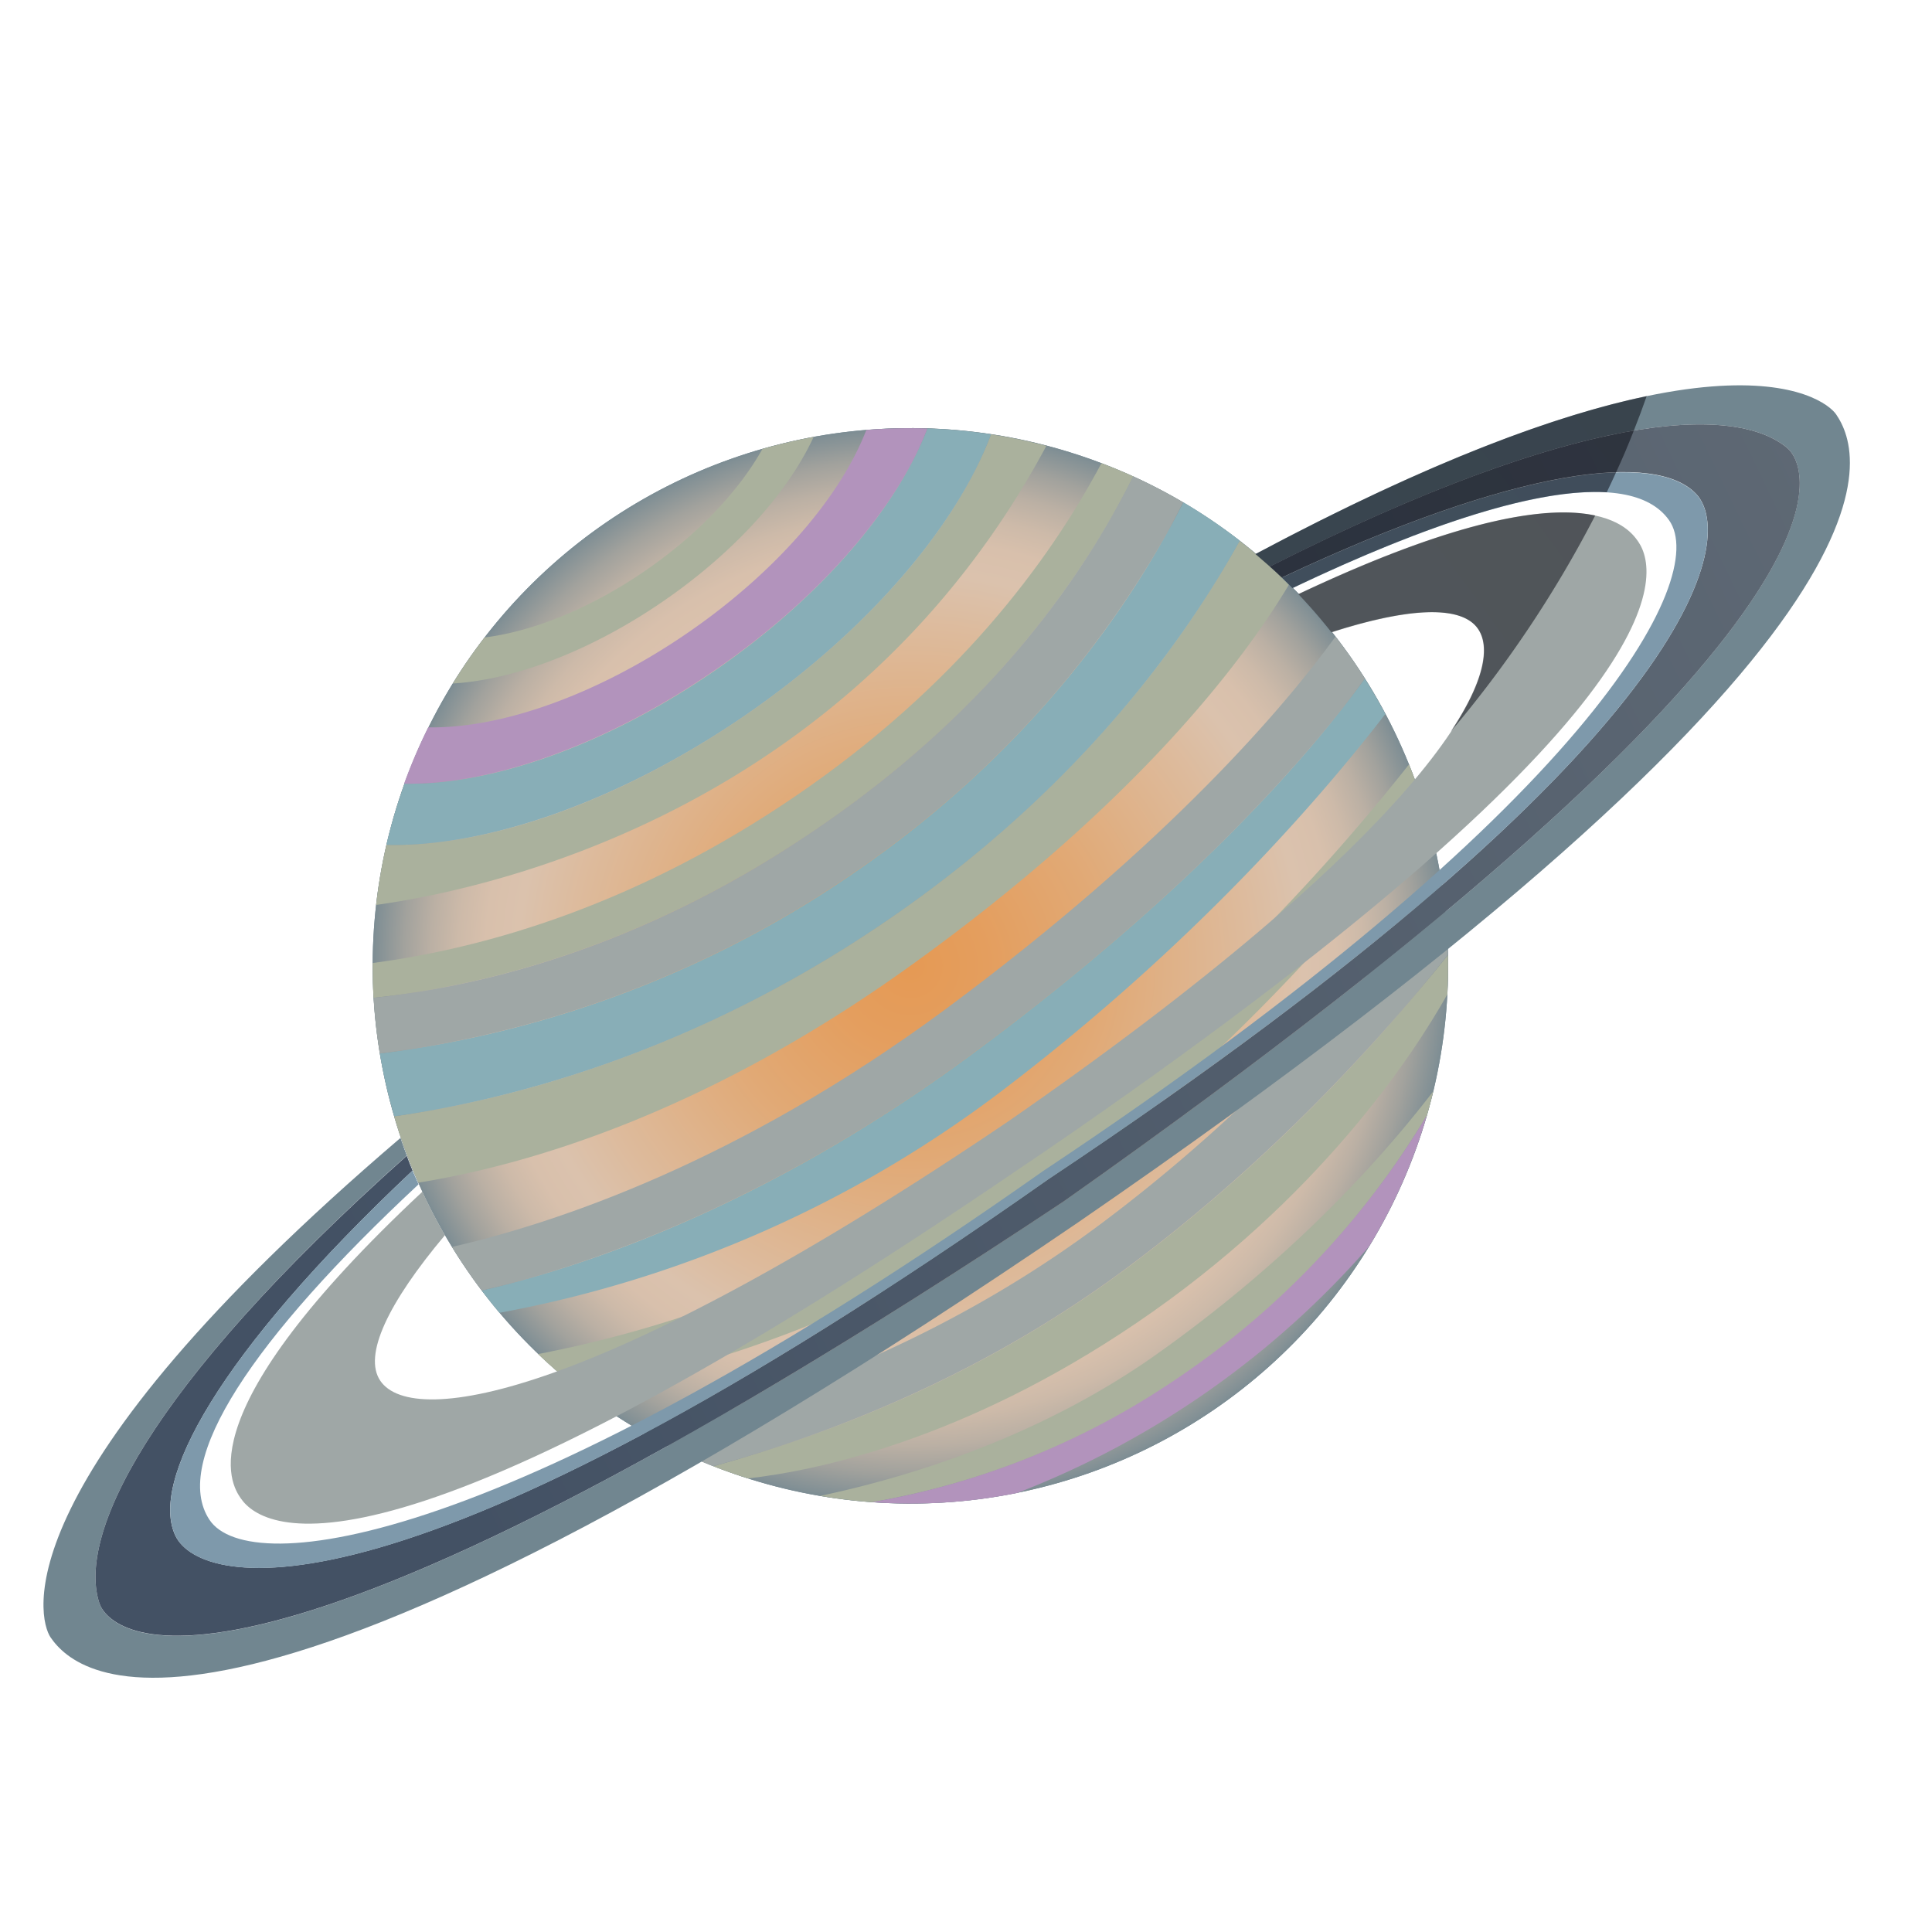 <svg xmlns="http://www.w3.org/2000/svg" xmlns:xlink="http://www.w3.org/1999/xlink" viewBox="0 0 400 400"><defs><style>.cls-1,.cls-3{mask:url(#mask);}.cls-1{filter:url(#luminosity-noclip-5);}.cls-2,.cls-4,.cls-6,.cls-8{mix-blend-mode:multiply;}.cls-2{fill:url(#radial-gradient);}.cls-3{filter:url(#luminosity-noclip-6);}.cls-4{fill:url(#radial-gradient-2);}.cls-5{mask:url(#mask-3);filter:url(#luminosity-noclip-7);}.cls-6{fill:url(#linear-gradient);}.cls-7{mask:url(#mask-4);filter:url(#luminosity-noclip-8);}.cls-8{fill:url(#radial-gradient-3);}.cls-9{fill:#718690;}.cls-10{fill:url(#radial-gradient-4);}.cls-11{fill:#aab19d;}.cls-12{fill:#88aeb7;}.cls-13{fill:#b293bc;}.cls-14{fill:#9fa7a6;}.cls-15{mask:url(#mask-5);}.cls-16{fill:url(#radial-gradient-5);}.cls-17{mask:url(#mask-6);}.cls-18{fill:url(#radial-gradient-6);}.cls-19{fill:url(#linear-gradient-2);}.cls-20{fill:#7e99ab;}.cls-21,.cls-22,.cls-23,.cls-24{opacity:0.5;}.cls-21{fill:url(#radial-gradient-7);}.cls-22{fill:url(#radial-gradient-8);}.cls-23{fill:url(#radial-gradient-9);}.cls-24{fill:url(#radial-gradient-10);}.cls-25{mask:url(#mask-7);}.cls-26{fill:url(#linear-gradient-3);}.cls-27{mask:url(#mask-8);}.cls-28{fill:url(#radial-gradient-11);}.cls-29{filter:url(#luminosity-noclip-4);}.cls-30{filter:url(#luminosity-noclip-3);}.cls-31{filter:url(#luminosity-noclip);}</style><filter id="luminosity-noclip" x="77.14" y="-8601.75" width="222.68" height="32766" filterUnits="userSpaceOnUse" color-interpolation-filters="sRGB"><feFlood flood-color="#fff" result="bg"/><feBlend in="SourceGraphic" in2="bg"/></filter><mask id="mask" x="77.14" y="-8601.75" width="222.68" height="32766" maskUnits="userSpaceOnUse"><g class="cls-31"/></mask><radialGradient id="radial-gradient" cx="202.99" cy="185.88" r="111.33" gradientTransform="translate(-14.5 14.1)" gradientUnits="userSpaceOnUse"><stop offset="0.32"/><stop offset="0.61" stop-color="#020202"/><stop offset="0.72" stop-color="#090909"/><stop offset="0.8" stop-color="#141414"/><stop offset="0.86" stop-color="#252525"/><stop offset="0.91" stop-color="#3b3b3b"/><stop offset="0.95" stop-color="#565656"/><stop offset="1" stop-color="#767676"/><stop offset="1" stop-color="#7a7a7a"/></radialGradient><radialGradient id="radial-gradient-2" cx="182.39" cy="167.09" r="182.96" gradientTransform="translate(-14.5 14.1)" gradientUnits="userSpaceOnUse"><stop offset="0"/><stop offset="0.07" stop-color="#090909"/><stop offset="0.19" stop-color="#212121"/><stop offset="0.34" stop-color="#484848"/><stop offset="0.51" stop-color="#7e7e7e"/><stop offset="0.53" stop-color="#848484"/><stop offset="0.55" stop-color="#929292"/><stop offset="0.61" stop-color="#b3b3b3"/><stop offset="0.67" stop-color="#cfcfcf"/><stop offset="0.73" stop-color="#e4e4e4"/><stop offset="0.8" stop-color="#f3f3f3"/><stop offset="0.88" stop-color="#fcfcfc"/><stop offset="1" stop-color="#fff"/></radialGradient><filter id="luminosity-noclip-3" x="85.86" y="-8601.75" width="152.95" height="32766" filterUnits="userSpaceOnUse" color-interpolation-filters="sRGB"><feFlood flood-color="#fff" result="bg"/><feBlend in="SourceGraphic" in2="bg"/></filter><mask id="mask-3" x="85.86" y="-8601.75" width="152.95" height="32766" maskUnits="userSpaceOnUse"><g class="cls-30"/></mask><linearGradient id="linear-gradient" x1="154.59" y1="214.38" x2="154.59" y2="-8.54" gradientTransform="translate(-8.45 190.36) rotate(-24.39)" gradientUnits="userSpaceOnUse"><stop offset="0.32"/><stop offset="1" stop-color="#595959"/></linearGradient><filter id="luminosity-noclip-4" x="77.08" y="-8601.75" width="222.68" height="32766" filterUnits="userSpaceOnUse" color-interpolation-filters="sRGB"><feFlood flood-color="#fff" result="bg"/><feBlend in="SourceGraphic" in2="bg"/></filter><mask id="mask-4" x="77.08" y="-8601.75" width="222.68" height="32766" maskUnits="userSpaceOnUse"><g class="cls-29"/></mask><radialGradient id="radial-gradient-3" cx="155.96" cy="146.42" r="169.43" gradientTransform="translate(-14.49 14.14)" gradientUnits="userSpaceOnUse"><stop offset="0.32"/><stop offset="0.57" stop-color="#020202"/><stop offset="0.67" stop-color="#090909"/><stop offset="0.73" stop-color="#141414"/><stop offset="0.78" stop-color="#252525"/><stop offset="0.83" stop-color="#3b3b3b"/><stop offset="0.87" stop-color="#575757"/><stop offset="0.9" stop-color="#777"/><stop offset="0.94" stop-color="#9d9d9d"/><stop offset="0.97" stop-color="#c8c8c8"/><stop offset="0.99" stop-color="#f6f6f6"/><stop offset="1" stop-color="#fff"/></radialGradient><radialGradient id="radial-gradient-4" cx="202.99" cy="185.88" r="112.84" gradientTransform="translate(-14.5 14.1)" gradientUnits="userSpaceOnUse"><stop offset="0.01" stop-color="#e59a55"/><stop offset="0.14" stop-color="#e49e5e"/><stop offset="0.35" stop-color="#e1a975"/><stop offset="0.61" stop-color="#ddba9b"/><stop offset="0.72" stop-color="#dbc2ad"/><stop offset="0.78" stop-color="#d8c0ac"/><stop offset="0.83" stop-color="#cdbaa9"/><stop offset="0.88" stop-color="#bbb0a4"/><stop offset="0.93" stop-color="#a2a29d"/><stop offset="0.98" stop-color="#829095"/><stop offset="1" stop-color="#718690"/></radialGradient><filter id="luminosity-noclip-5" x="77.14" y="88.64" width="222.68" height="222.68" filterUnits="userSpaceOnUse" color-interpolation-filters="sRGB"><feFlood flood-color="#fff" result="bg"/><feBlend in="SourceGraphic" in2="bg"/></filter><mask id="mask-5" x="77.14" y="88.64" width="222.68" height="222.68" maskUnits="userSpaceOnUse"><g class="cls-1"><circle class="cls-2" cx="188.48" cy="199.98" r="111.33" transform="translate(-80.02 141.49) rotate(-34.41)"/></g></mask><radialGradient id="radial-gradient-5" cx="202.99" cy="185.88" r="111.33" gradientTransform="translate(-14.5 14.1)" gradientUnits="userSpaceOnUse"><stop offset="0.32" stop-color="#9591e2"/><stop offset="0.9" stop-color="#9591e2"/><stop offset="1" stop-color="#9591e2"/></radialGradient><filter id="luminosity-noclip-6" x="77.14" y="88.64" width="222.68" height="222.68" filterUnits="userSpaceOnUse" color-interpolation-filters="sRGB"><feFlood flood-color="#fff" result="bg"/><feBlend in="SourceGraphic" in2="bg"/></filter><mask id="mask-6" x="77.14" y="88.64" width="222.68" height="222.68" maskUnits="userSpaceOnUse"><g class="cls-3"><circle class="cls-4" cx="188.48" cy="199.98" r="111.33" transform="translate(-80.02 141.49) rotate(-34.41)"/></g></mask><radialGradient id="radial-gradient-6" cx="182.39" cy="167.09" r="182.96" gradientTransform="translate(-14.5 14.1)" gradientUnits="userSpaceOnUse"><stop offset="0" stop-color="#dbc2ad"/><stop offset="0.05" stop-color="#d2bba8"/><stop offset="0.13" stop-color="#baa899"/><stop offset="0.24" stop-color="#938982"/><stop offset="0.36" stop-color="#5d5e61"/><stop offset="0.5" stop-color="#182738"/><stop offset="0.53" stop-color="#05182d"/><stop offset="0.59" stop-color="#05182d"/><stop offset="1" stop-color="#05182d"/></radialGradient><linearGradient id="linear-gradient-2" x1="68.7" y1="179.05" x2="808.02" y2="290.98" gradientTransform="translate(-84.02 161.31) rotate(-34.41)" gradientUnits="userSpaceOnUse"><stop offset="0" stop-color="#435164"/><stop offset="1" stop-color="#7d8386"/></linearGradient><radialGradient id="radial-gradient-7" cx="-182.67" cy="205.19" r="778.52" gradientTransform="translate(-84.02 161.31) rotate(-34.41)" gradientUnits="userSpaceOnUse"><stop offset="0" stop-color="#050a28"/><stop offset="1"/></radialGradient><radialGradient id="radial-gradient-8" cx="-182.68" cy="205.19" r="778.53" xlink:href="#radial-gradient-7"/><radialGradient id="radial-gradient-9" cx="-182.7" cy="205.19" r="778.57" xlink:href="#radial-gradient-7"/><radialGradient id="radial-gradient-10" cx="-182.71" cy="205.19" r="778.57" xlink:href="#radial-gradient-7"/><filter id="luminosity-noclip-7" x="85.86" y="100.6" width="152.95" height="199.11" filterUnits="userSpaceOnUse" color-interpolation-filters="sRGB"><feFlood flood-color="#fff" result="bg"/><feBlend in="SourceGraphic" in2="bg"/></filter><mask id="mask-7" x="85.86" y="100.6" width="152.95" height="199.11" maskUnits="userSpaceOnUse"><g class="cls-5"><path class="cls-6" d="M226.9,137.53a133,133,0,0,0-23.33-35.24,99.55,99.55,0,1,0-18.84,197.43A133.29,133.29,0,0,0,226.9,137.53Z"/></g></mask><linearGradient id="linear-gradient-3" x1="154.59" y1="214.38" x2="154.59" y2="-8.54" gradientTransform="translate(-8.45 190.36) rotate(-24.39)" gradientUnits="userSpaceOnUse"><stop offset="0.32" stop-color="#fff"/><stop offset="1" stop-color="#fff"/></linearGradient><filter id="luminosity-noclip-8" x="77.08" y="88.68" width="222.68" height="222.68" filterUnits="userSpaceOnUse" color-interpolation-filters="sRGB"><feFlood flood-color="#fff" result="bg"/><feBlend in="SourceGraphic" in2="bg"/></filter><mask id="mask-8" x="77.08" y="88.68" width="222.68" height="222.68" maskUnits="userSpaceOnUse"><g class="cls-7"><circle class="cls-8" cx="188.42" cy="200.03" r="111.33" transform="translate(-80.06 141.46) rotate(-34.41)"/></g></mask><radialGradient id="radial-gradient-11" cx="155.96" cy="146.42" r="169.43" gradientTransform="translate(-14.49 14.14)" xlink:href="#radial-gradient-5"/></defs><title>planet</title><g id="saturn"><circle class="cls-9" cx="188.48" cy="199.98" r="111.33" transform="translate(-80.02 141.49) rotate(-34.41)"/><circle class="cls-10" cx="188.48" cy="199.98" r="111.33" transform="translate(-80.02 141.49) rotate(-34.41)"/><path class="cls-11" d="M239.66,280.25c-24.57,17.47-52,25.68-69.83,29.45q5.34.91,10.75,1.3a160.36,160.36,0,0,0,62.77-25.36,172.37,172.37,0,0,0,52.07-54.7c.48-1.65.91-3.32,1.32-5C285,241.2,266.66,261.06,239.66,280.25Z"/><path class="cls-11" d="M232.62,263.06c-30.1,22.24-61.77,34.19-84.94,40.51,2.37.93,4.77,1.75,7.2,2.52,14-1.6,44.55-7.84,80.43-32.19,37.64-25.54,57.15-55.27,64.33-68q.22-4.07.14-8.16C284.78,216.52,262.13,241.25,232.62,263.06Z"/><path class="cls-11" d="M111.41,280.34a110.44,110.44,0,0,0,9.21,7.9c23.82-4.88,62.35-15.34,99.44-43.52,36.77-27.93,61.19-57.35,75.48-75.3a109.76,109.76,0,0,0-3.83-11.14,432.21,432.21,0,0,1-78.38,76.61A245.8,245.8,0,0,1,111.41,280.34Z"/><path class="cls-12" d="M201.69,217.9c-42.81,31.73-80.54,44.33-101.95,49.29q1.79,2.36,3.67,4.61A245.71,245.71,0,0,0,207.23,226c39.73-30.18,66.07-60.63,79.59-78.17q-2-3.71-4.26-7.32C272.51,154.43,248.54,183.17,201.69,217.9Z"/><path class="cls-11" d="M183.13,190.94C143.38,218,105.61,227.7,81.6,231.12a110.64,110.64,0,0,0,5,13.74c21.94-3.54,58.9-14,101.87-44.89,47.1-33.81,69.13-63.43,78.44-79a110.72,110.72,0,0,0-10.28-9C245.28,132.54,223.1,163.72,183.13,190.94Z"/><path class="cls-12" d="M78.64,218.12a110.86,110.86,0,0,0,3,13c24-3.42,61.78-13.12,101.53-40.18,40-27.22,62.15-58.4,73.51-79A110.32,110.32,0,0,0,245,104c-11.12,21.83-31.77,51.86-68.64,77A221.5,221.5,0,0,1,78.64,218.12Z"/><path class="cls-11" d="M165.07,164.57c-33.09,22.66-64.14,31.66-87.9,34.81,0,2.4,0,4.81.17,7.21,24.26-2.59,57.13-11.25,92.31-35.34,34.9-23.9,54.27-51.14,65-72.61-2.18-1-4.39-1.89-6.61-2.73C216.94,116.72,197.86,142.12,165.07,164.57Z"/><path class="cls-11" d="M205.16,89.93C198.1,108.85,179.7,130.69,154,148.3c-26.16,17.92-53.66,27.2-74,26.6a112.57,112.57,0,0,0-2.13,12.46c24.77-3.47,98.53-20,138.77-95.05A112.29,112.29,0,0,0,205.16,89.93Z"/><path class="cls-12" d="M147.66,139.06c-22.56,15.45-46.26,23.53-63.9,23.19A112,112,0,0,0,80,174.9c20.3.59,47.8-8.69,74-26.6,25.71-17.61,44.11-39.44,51.17-58.37A111.5,111.5,0,0,0,192,88.72C185.75,105.09,169.83,123.87,147.66,139.06Z"/><path class="cls-11" d="M133.43,118.27c-11.4,7.81-23.28,12.5-33.1,13.71a110,110,0,0,0-6.58,9.53c12.46-.73,28.26-6.55,43.36-16.89s26.13-22.84,31.34-34.15q-5.34,1-10.6,2.48C153.1,101.5,144.57,110.64,133.43,118.27Z"/><path class="cls-13" d="M243.35,285.65A160.36,160.36,0,0,1,180.59,311a111.18,111.18,0,0,0,30-1.89,185.43,185.43,0,0,0,72.82-51,111.4,111.4,0,0,0,12-27.17A172.37,172.37,0,0,1,243.35,285.65Z"/><path class="cls-14" d="M93.57,258.16q1.47,2.39,3.07,4.73c1,1.47,2,2.9,3.11,4.3,21.41-5,59.13-17.56,101.95-49.29,46.86-34.72,70.82-63.47,80.87-77.4-.73-1.15-1.45-2.3-2.22-3.43-1.24-1.81-2.53-3.55-3.85-5.26-10.24,14.08-34.19,42.6-80.56,77C152.84,240.71,114.9,253.27,93.57,258.16Z"/><path class="cls-14" d="M77.34,206.6a111.32,111.32,0,0,0,1.29,11.52A221.5,221.5,0,0,0,176.32,181c36.87-25.1,57.53-55.13,68.64-77a110,110,0,0,0-10.35-5.39c-10.69,21.47-30.07,48.71-65,72.61C134.47,195.35,101.6,204,77.34,206.6Z"/><path class="cls-14" d="M133.64,296.87a110.38,110.38,0,0,0,14,6.69c23.17-6.32,54.84-18.26,84.94-40.51,29.52-21.81,52.16-46.54,67.16-65.32A110.88,110.88,0,0,0,298.5,183c-14.75,19.27-39.08,47.11-71.87,71.34C192.87,279.25,157.15,291.24,133.64,296.87Z"/><path class="cls-13" d="M192,88.72a111.07,111.07,0,0,0-12.64.31c-5.29,13.7-18.62,29.41-37.17,42.12-18.9,12.94-38.75,19.71-53.53,19.44a111.42,111.42,0,0,0-5,11.66c17.64.34,41.34-7.74,63.9-23.19C169.83,123.87,185.75,105.09,192,88.72Z"/><g class="cls-15"><circle class="cls-16" cx="188.48" cy="199.98" r="111.33" transform="translate(-80.02 141.49) rotate(-34.41)"/></g><g class="cls-17"><circle class="cls-18" cx="188.48" cy="199.98" r="111.33" transform="translate(-80.02 141.49) rotate(-34.41)"/></g><path class="cls-14" d="M49.84,310.2c4.81,7.06,30.75,21,162.32-69l2-1.35,2-1.34c131.52-90.13,127.86-119.36,123-126.4-2-2.86-11.87-16.71-70.3,10.91q3.58,3.75,6.85,7.89c15.86-5.1,26.9-5.71,30.34-.69,6.85,10-13.51,43.91-97.19,101.87-84.29,57.07-123.28,63.8-130.11,53.8-3.62-5.29,1.64-16.2,13.37-30.16q-2.56-4.42-4.67-9C38.28,292.7,47.85,307.29,49.84,310.2Z"/><path class="cls-9" d="M259.94,114.71q1.51,1.26,3,2.58C326.39,85.2,359,83.53,370,92.72c4.69,3.91,20.46,36-149.79,156C46.73,364.11,22.55,337.83,20.6,332,16,318.27,29.7,287.88,84.22,239.25c-.46-1.22-.88-2.44-1.3-3.66C0,306.42,7.85,335.14,10.47,339c5.55,8.1,35.06,35.31,212.71-85.9C400.4,131.24,385.7,93.89,380.15,85.79,377.55,82,354,64.55,259.94,114.71Z"/><path class="cls-19" d="M351.22,102.32c8.21,8.84,1.93,51.12-134.16,141.81C83.31,338.24,41.62,328.81,36.34,318c-5.36-11,8.34-37.31,49.08-75.65-.42-1-.81-2-1.2-3.06C29.7,287.88,16,318.27,20.6,332c2,5.79,26.13,32.08,199.63-83.27C390.49,128.68,374.72,96.64,370,92.72c-11-9.19-43.63-7.53-107.11,24.57.83.75,1.67,1.5,2.48,2.28C314.37,96.5,343,93.47,351.22,102.32Z"/><path class="cls-20" d="M36.34,318c5.27,10.85,47,20.28,180.71-73.84,136.09-90.68,142.37-133,134.16-141.81s-36.85-5.81-85.83,17.26c.74.71,1.46,1.45,2.18,2.18,40.89-19.51,69.8-25.68,78-14.09,8.49,12-16.38,59.49-129.65,134.79-111.15,78.4-164.42,84.43-172.54,72.17-8-12.06,9-37.53,43.29-69.46-.42-.95-.84-1.89-1.24-2.85C44.69,280.65,31,306.93,36.34,318Z"/><path class="cls-21" d="M268.8,123q3.58,3.75,6.85,7.89c15.86-5.1,26.9-5.71,30.34-.69,2.57,3.74,1.31,10.84-5.66,21.3a239.07,239.07,0,0,0,29.94-44.77C321.38,104.79,303.8,106.46,268.8,123Z"/><path class="cls-22" d="M262.91,117.3c33.06-16.72,57.73-25.17,75.35-28.14q1.43-3.59,2.67-7.15c-18.18,3.79-44.19,13.07-81,32.7Q261.45,116,262.91,117.3Z"/><path class="cls-23" d="M265.39,119.58C296.88,104.74,320,98.2,334.6,97.77q2-4.31,3.66-8.61c-17.63,3-42.3,11.42-75.35,28.14C263.75,118,264.58,118.8,265.39,119.58Z"/><path class="cls-24" d="M265.39,119.58c.74.71,1.46,1.45,2.18,2.18,28.51-13.6,51.19-20.71,65.09-19.84q1-2.07,1.94-4.15C320,98.2,296.88,104.74,265.39,119.58Z"/><g class="cls-25"><path class="cls-26" d="M226.9,137.53a133,133,0,0,0-23.33-35.24,99.55,99.55,0,1,0-18.84,197.43A133.29,133.29,0,0,0,226.9,137.53Z"/></g><g class="cls-27"><circle class="cls-28" cx="188.42" cy="200.03" r="111.33" transform="translate(-80.06 141.46) rotate(-34.41)"/></g></g></svg>